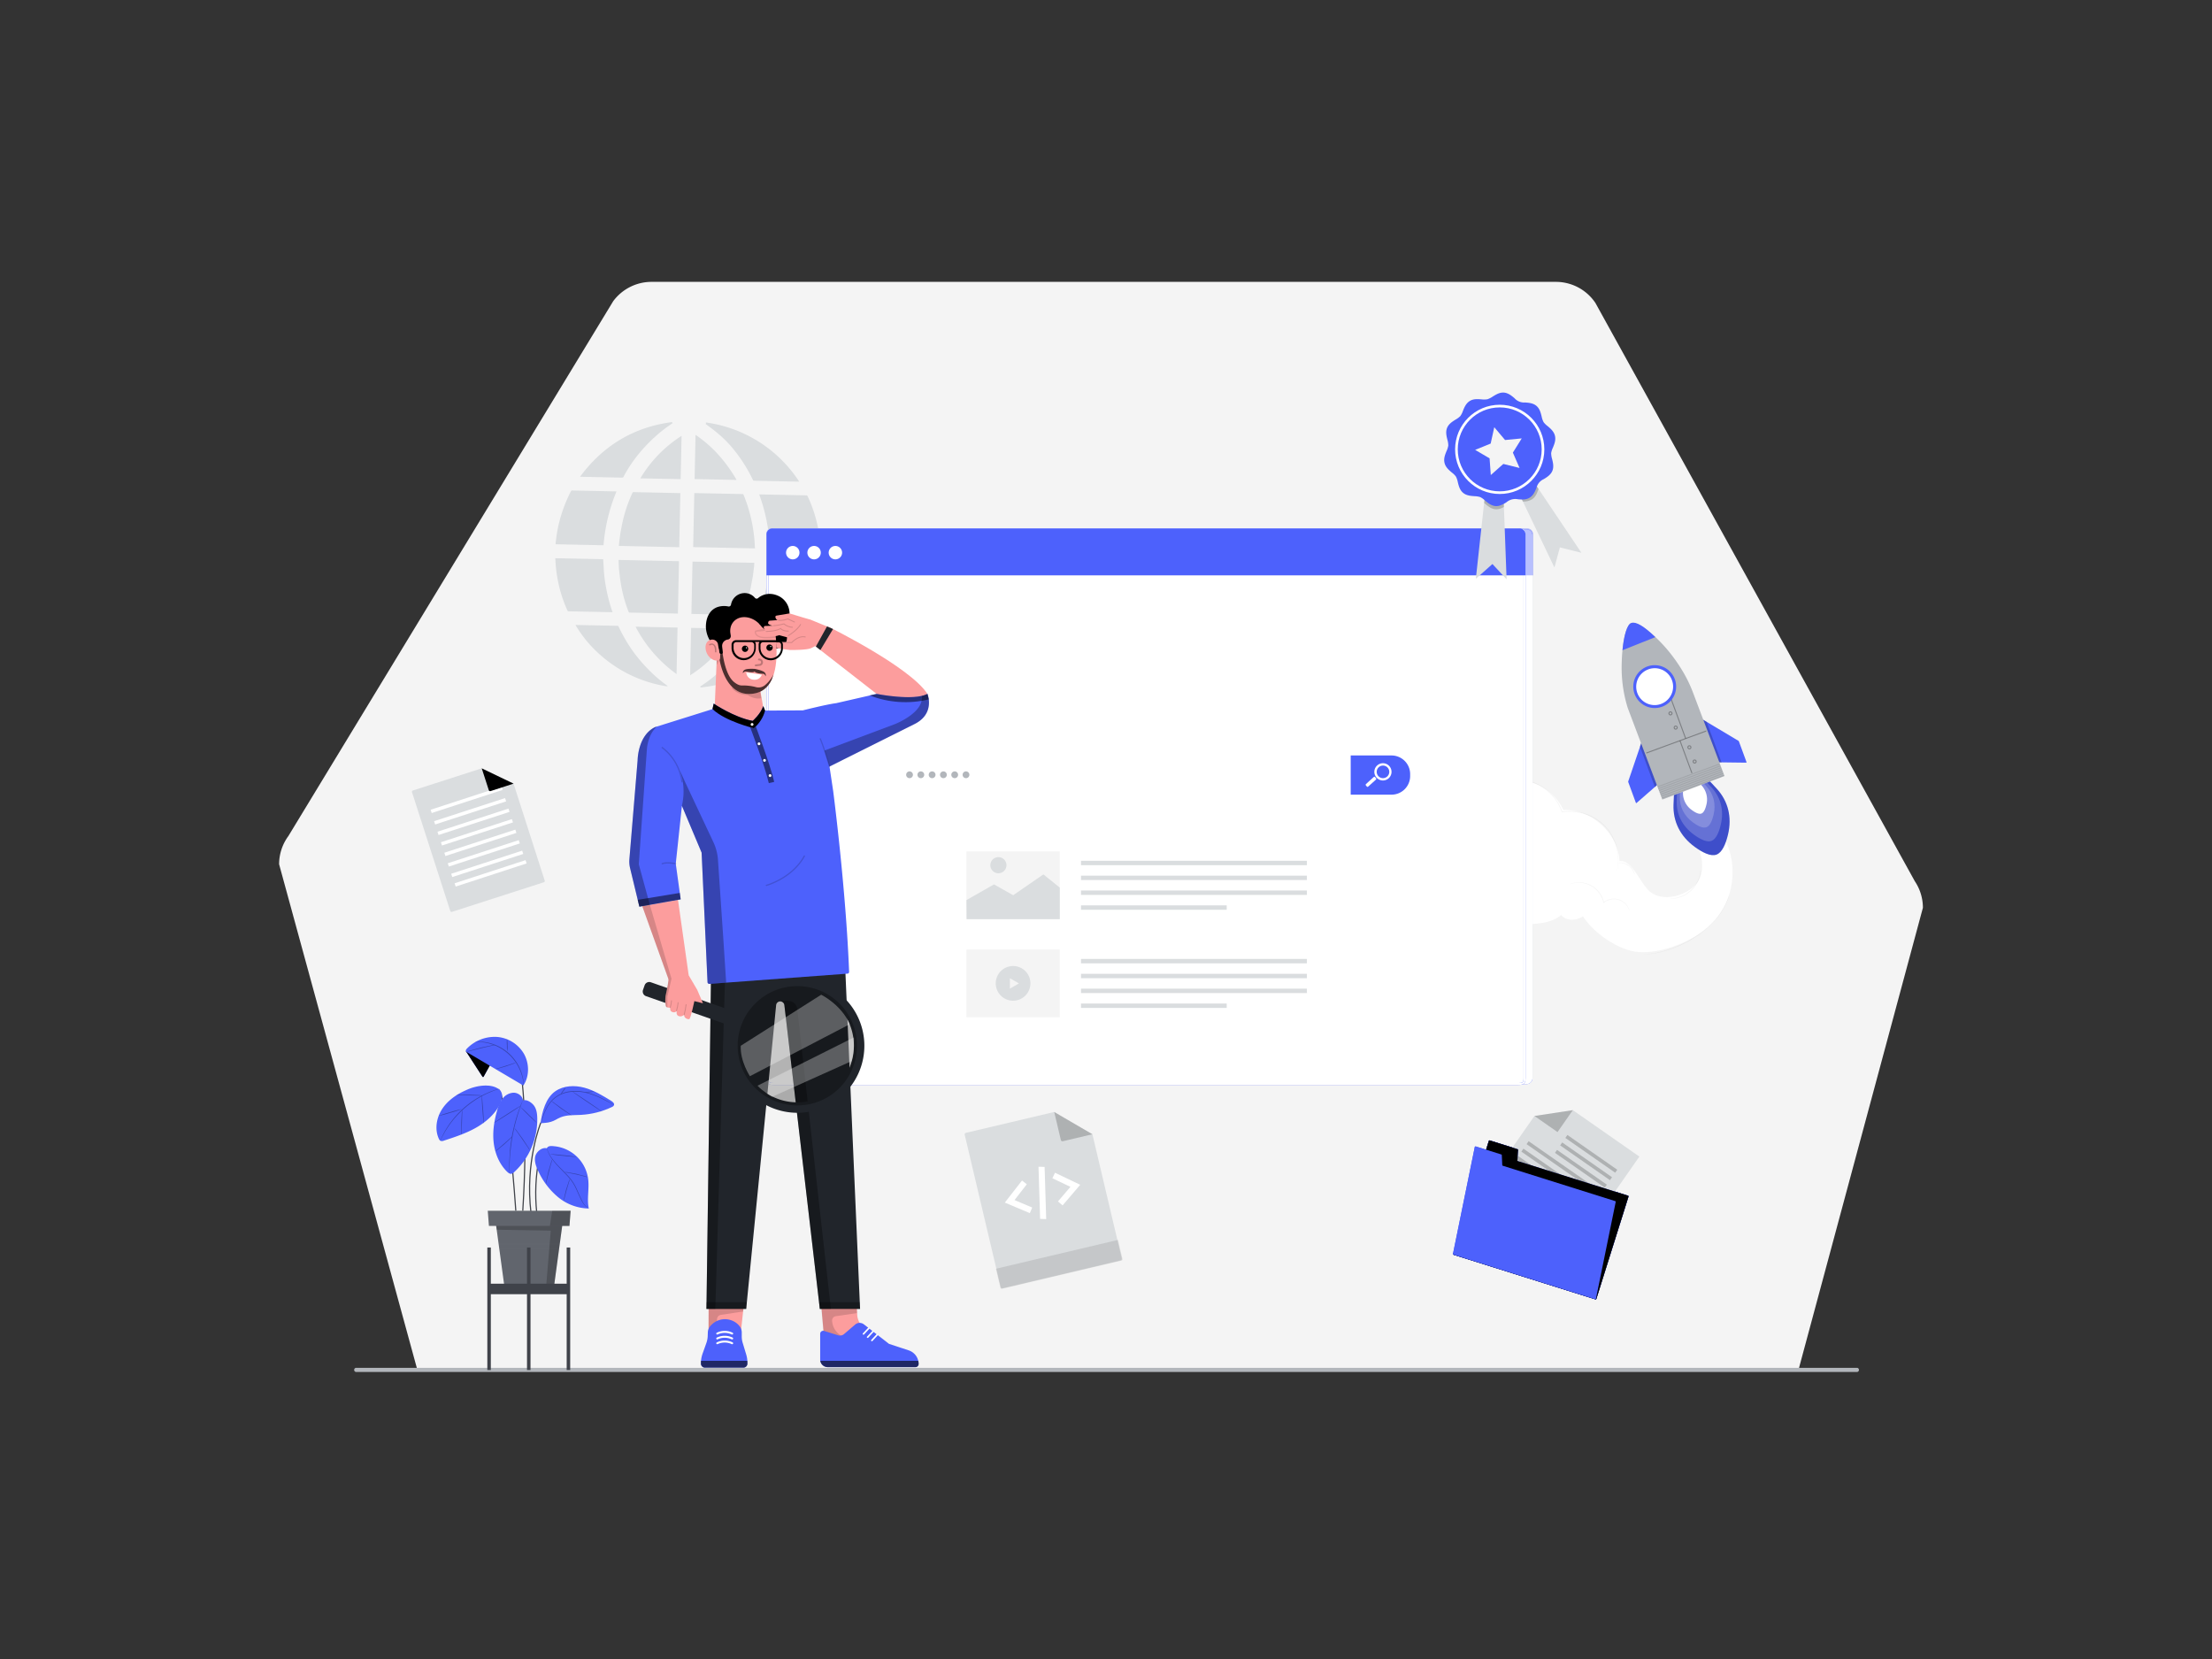 <svg xmlns="http://www.w3.org/2000/svg" xmlns:v="https://vecta.io/nano" xmlns:xlink="http://www.w3.org/1999/xlink" width="1600" height="1200" fill="none"><rect width="100%" height="100%" fill="#333333" stroke="none"/><style>.B{fill:#000}.C{fill:#4d61fc}.D{fill:#fff}.E{opacity:.3}.F{opacity:.2}.G{fill:#dadddf}.H{fill:#fc9d9d}.I{opacity:.15}.J{stroke-miterlimit:10}.K{fill:#f4f4f4}.L{stroke:#000}.M{fill:#b2b6bb}.N{fill:#21252b}.O{stroke-linecap:round}</style><path d="M443.52 217.901L208.6 604.721a34.41 34.41 0 0 0-6.71 20.43l100 365.73h999l90-334.26c0-6.844-2.04-13.532-5.86-19.21L1154 219.121c-3.15-4.691-7.41-8.534-12.39-11.192a34.45 34.45 0 0 0-16.2-4.048H471.26c-5.399.002-10.721 1.272-15.539 3.707s-8.998 5.967-12.201 10.313h0z" class="K"/><path d="M1343.4 992.381h-1086a1.53 1.53 0 0 1-1.229-1.5 1.53 1.53 0 0 1 1.229-1.5h1086c.35.07.66.257.88.53a1.5 1.5 0 0 1 .35.97 1.5 1.5 0 0 1-1.23 1.5h0z" class="M"/><path d="M445.94 355.46a126.49 126.49 0 0 0-9.38 38.93h-.5l-33.72-.71h-.43v-1l.34-2.65c.528-4.59 1.391-9.136 2.58-13.6 1.951-7.331 4.69-14.429 8.17-21.17a.78.78 0 0 1 .85-.48l31.51.66.58.02zm-2.88 87.359h-.55l-31.28-.65c-.166.016-.333-.026-.472-.119a.72.72 0 0 1-.288-.391c-3.515-7.722-6.003-15.871-7.4-24.24a98.06 98.06 0 0 1-1.31-12.22c-.018-.138-.045-.275-.08-.41v-1h.52l33.53.7c.62 0 .59 0 .62.64l.49 8.36c.351 4.417.968 8.808 1.85 13.15a119.64 119.64 0 0 0 4.21 15.68c.1.14.1.3.16.5zm133.67 12.89l-.28.47c-2.787 4.068-5.886 7.913-9.27 11.5-4.075 4.416-8.588 8.407-13.47 11.91-9.432 6.838-20.042 11.883-31.3 14.88a98.64 98.64 0 0 1-13.32 2.53l-1.31.2h-.77l-.72-.49.85-.58a102.06 102.06 0 0 0 25.62-23.82 115.18 115.18 0 0 0 10.61-16.8c.058-.16.169-.295.315-.382a.74.74 0 0 1 .485-.098l32 .68h.56zM546.1 396.66l-44.71-.93.82-39.07a4.51 4.51 0 0 1 .52 0l34.39.71c.152-.017.305.021.432.107a.64.64 0 0 1 .258.363 108.8 108.8 0 0 1 6.64 23.05 115.57 115.57 0 0 1 1.46 12.43l.19 3.34zm-.48 10.429l-.19 2.75-.79 6.51-1.66 8.92c-1.47 6.512-3.546 12.873-6.2 19-.043.18-.152.338-.306.441s-.341.146-.524.119l-35.2-.75h-.64l.8-37.86 44.71.87zm-53.5-50.41l-.82 39.13-43.66-.92.26-2.92.88-6.54c.6-3.31 1.24-6.61 2-9.88 1.603-6.581 3.85-12.989 6.71-19.13a.69.69 0 0 1 .76-.46l33.29.71.58.01zm-.99 49.78l-.78 36.79v.56h-.59l-34.3-.71a.71.71 0 0 1-.478-.124c-.14-.097-.24-.241-.282-.406a99.91 99.91 0 0 1-5.53-19.84c-.58-3.49-1-7-1.37-10.53-.25-2.29-.26-4.62-.37-6.93v-.24a4.34 4.34 0 0 1 .51 0l42.63.88c.43-.01.57.09.56.55zm102.39-8.52l-36.64-.77a127.74 127.74 0 0 0-7.72-39.55h.57l33.58.69c.169-.016.338.024.481.114a.76.76 0 0 1 .309.386 96.51 96.51 0 0 1 7.9 24.68 106.22 106.22 0 0 1 1.49 13.78c.05.21.03.42.03.67zm-.18 9.85l-.18 2.56c-.983 10.99-3.894 21.72-8.6 31.7-.52 1.13-1.09 2.24-1.62 3.36a.53.53 0 0 1-.55.34l-33.67-.72h-.36l1.27-3.43c2.099-5.779 3.741-11.714 4.91-17.75a115.91 115.91 0 0 0 1.85-13.26l.24-3.14c0-.29.1-.42.4-.39a1.82 1.82 0 0 0 .33 0l35.98.73zM578 348.248l-.08.14h-.46l-32.05-.66c-.161.016-.322-.022-.459-.107a.74.74 0 0 1-.301-.363c-4.082-8.604-9.266-16.642-15.42-23.91-3.631-4.201-7.648-8.051-12-11.5-2.15-1.73-4.38-3.35-6.58-5l-.37-.29.45-.29c-.05-.21-.11-.42-.19-.7a95.88 95.88 0 0 1 38.384 13.985A95.87 95.87 0 0 1 578 348.248h0zm-95 148.001a4.23 4.23 0 0 1-.93.13c-3.512-.54-6.989-1.291-10.41-2.25a94.21 94.21 0 0 1-37.15-20.13 91.09 91.09 0 0 1-11.17-11.63 99.25 99.25 0 0 1-6.9-10l-.14-.31h.53l29.84.61a.74.74 0 0 1 .454.125c.133.091.234.222.286.375a115.09 115.09 0 0 0 10.59 18.13 113.22 113.22 0 0 0 12.56 14.5 98.91 98.91 0 0 0 12.16 10.2 2.14 2.14 0 0 1 .28.25h0zm3.58-190.25l-4.59 3.23c-5.293 3.939-10.225 8.34-14.74 13.15a102.2 102.2 0 0 0-15.63 21.33c-.26.49-.51 1-.8 1.47a.7.7 0 0 1-.207.188c-.08.048-.17.08-.263.092h-1.63l-29.17-.61c16.73-22.6 38.85-35.94 66.71-39.57l-.2.37.52.35zm44.96 148.791c-4.262 7.136-9.358 13.739-15.18 19.67-5.147 5.332-10.911 10.032-17.17 14l.72-34.29 31.63.62zm-41.46-.861l-.71 33.63a97.34 97.34 0 0 1-29.64-34.26l30.35.63zM532.8 347.15l-30.37-.63.67-32a92.71 92.71 0 0 1 16.74 14.62c4.928 5.541 9.271 11.576 12.96 18.01zM493 315.27l-.66 31.3-29.16-.57A92.27 92.27 0 0 1 493 315.27h0z" class="G"/><path d="M1240.48 665.78c18.22-21.7 14.67-50.35 3.11-65l-22.81 2c9.74 7.13 14.12 26.37 6.71 35.89s-24.69 14-34 6.27c-7.31-6-12.57-23.07-22-22.09-1.24-20.23-20.37-37.66-40.63-37a37.95 37.95 0 0 0-10.5-13.257c-4.46-3.57-9.66-6.086-15.23-7.36a37.83 37.83 0 0 0-16.91.006c-5.56 1.277-10.77 3.797-15.22 7.371l-1 76.39s13.51 21.87 39.8 19.07c6.92-.74 12.82-2.31 17.45-6.26a8.44 8.44 0 0 0 2.39 2.08c3.61 2.08 8.26 1.62 12-.26.47-.25.94-.52 1.39-.8 7.51 11.64 23 22.26 35.5 25.11 18.21 4.12 47.96-7.87 59.95-22.16z" class="D"/><path d="M1169.58 630.34a.97.97 0 0 1 0-.34l.19-1 .27-1.59.25-2.18c.39-4.661-.14-9.352-1.55-13.81-.96-3.078-2.34-6.006-4.11-8.7a32.2 32.2 0 0 0-7.45-8.09 35.61 35.61 0 0 0-23.66-7.39c-1.23 0-2.43.23-3.56.38h-.22l-.07-.2c-2.66-7.657-7.9-14.155-14.81-18.39-1.54-.93-3.14-1.745-4.8-2.44-1.57-.626-3.18-1.153-4.82-1.58-2.93-.809-5.96-1.245-9-1.3a29.46 29.46 0 0 0-12.77 2.53c-.63.262-1.25.563-1.85.9-.45.218-.89.461-1.31.73l-.8.47c-.09.062-.18.112-.28.15 0 0 .08-.07.25-.19l.77-.52a13.55 13.55 0 0 1 1.3-.78c.6-.346 1.21-.66 1.84-.94a29.03 29.03 0 0 1 12.86-2.71c3.07.034 6.12.454 9.08 1.25a41.96 41.96 0 0 1 4.88 1.57c1.68.697 3.31 1.519 4.87 2.46a35.45 35.45 0 0 1 15.07 18.62l-.29-.17a35.65 35.65 0 0 1 14.55.688c4.74 1.229 9.19 3.425 13.05 6.452 2.96 2.297 5.5 5.084 7.52 8.24a34.59 34.59 0 0 1 4.09 8.82 35.35 35.35 0 0 1 1.4 13.94c-.06.83-.2 1.56-.3 2.19a14.17 14.17 0 0 1-.32 1.58l-.24 1a2.05 2.05 0 0 1-.03.35zm12.74 2.449c-.1 0-.23-.87-.82-2.15-.35-.742-.78-1.443-1.29-2.09a12.04 12.04 0 0 0-2.14-2.11c-.81-.595-1.68-1.092-2.61-1.48a10.7 10.7 0 0 0-2.37-.65c-1.39-.22-2.28-.11-2.29-.21a1.78 1.78 0 0 1 .62-.14c.57-.068 1.15-.068 1.72 0 .85.08 1.69.272 2.49.57.98.38 1.91.891 2.76 1.52.83.643 1.57 1.393 2.21 2.23.51.691.92 1.444 1.24 2.24.22.533.37 1.09.45 1.66.05.38.07.6.03.61zm-3.67 26.051s-.2-.6-.69-1.63c-.7-1.454-1.69-2.752-2.9-3.82a11.27 11.27 0 0 0-6.49-2.86c-3.01-.276-6.02.611-8.4 2.48l-.32.26-.09-.4a17.05 17.05 0 0 0-1.34-3.86c-1.51-3.178-3.89-5.861-6.87-7.74a18.39 18.39 0 0 0-8.08-2.66 19.66 19.66 0 0 0-5.77.36c-1.35.31-2.07.58-2.08.53.16-.103.33-.18.51-.23.5-.196 1-.36 1.52-.49a18.42 18.42 0 0 1 7.28-.386 18.46 18.46 0 0 1 6.87 2.466c3.08 1.904 5.54 4.653 7.09 7.92.61 1.275 1.07 2.617 1.37 4l-.41-.15a12.2 12.2 0 0 1 8.76-2.53c2.49.249 4.84 1.301 6.68 3a11.64 11.64 0 0 1 2.84 4c.18.404.32.822.43 1.25a1.36 1.36 0 0 1 .09.49h0zm72.12-11.35c-.04.266-.11.528-.2.78l-.71 2.21a46.49 46.49 0 0 1-3.68 7.68c-2.19 3.623-4.8 6.978-7.77 10a62.68 62.68 0 0 1-5.53 5c-2.07 1.693-4.23 3.265-6.48 4.71a82.65 82.65 0 0 1-25.74 11.07c-2.76.665-5.58 1.083-8.42 1.25h-2.32c-.27 0-.54-.023-.81-.07.27-.023.54-.023.81 0 .53 0 1.31 0 2.3-.1a52.85 52.85 0 0 0 8.36-1.41 85.05 85.05 0 0 0 25.53-11.14c2.23-1.441 4.39-3.004 6.45-4.68 1.93-1.561 3.77-3.23 5.51-5a55.66 55.66 0 0 0 7.79-9.82c1.48-2.41 2.75-4.939 3.81-7.56.37-.94.6-1.68.8-2.17a5.19 5.19 0 0 1 .3-.75h0zM1230.19 629c.05.445.05.895 0 1.34-.11 1.209-.33 2.407-.64 3.58a21.85 21.85 0 0 1-6.12 10.236c-2.94 2.781-6.6 4.689-10.57 5.514-1.19.262-2.4.41-3.61.44-.44.032-.89.012-1.33-.06 1.63-.154 3.25-.397 4.86-.73 3.86-.903 7.41-2.814 10.3-5.536a22.44 22.44 0 0 0 6.11-9.964c.43-1.584.77-3.194 1-4.82z" class="B" opacity=".04"/><use class="C" xlink:href="#B"/><use class="D" opacity=".6" xlink:href="#B"/><g class="C"><path d="M564.27 382.199h540.43a4.27 4.27 0 0 1 4.29 4.29v29.69H560v-29.69a4.29 4.29 0 0 1 1.249-3.026c.801-.804 1.887-1.258 3.021-1.264h0z" opacity=".4"/><use xlink:href="#C"/></g><use class="D" opacity=".8" xlink:href="#C"/><use class="C" xlink:href="#D"/><use class="D" opacity=".6" xlink:href="#D"/><path d="M558.69 382.199h540.43a4.27 4.27 0 0 1 4.29 4.29v29.69h-549v-29.69c0-1.136.451-2.225 1.253-3.03a4.29 4.29 0 0 1 3.027-1.26h0z" class="C"/><g class="D"><use xlink:href="#E"/><use x="15.42" xlink:href="#E"/><use x="30.83" xlink:href="#E"/><path d="M1006.53 546.449H651.37c-7.439 0-13.47 6.031-13.47 13.47v1.42c0 7.44 6.031 13.47 13.47 13.47h355.16a13.47 13.47 0 0 0 13.47-13.47v-1.42c0-7.439-6.03-13.47-13.47-13.47z"/></g><path d="M1006.53 546.449H977v28.35h29.53c3.57 0 7-1.419 9.52-3.945a13.46 13.46 0 0 0 3.95-9.525v-1.41a13.46 13.46 0 0 0-3.95-9.525c-2.52-2.526-5.95-3.945-9.52-3.945z" class="C"/><path d="M988 568.109c-.062-.07-.11-.151-.14-.239s-.042-.182-.036-.276a.71.71 0 0 1 .074-.267c.042-.083.101-.157.172-.218l5.61-5.09c.063-.059.137-.105.219-.134a.63.63 0 0 1 .254-.036c.086.006.171.029.248.069a.63.63 0 0 1 .199.161l.71.85c.063.069.111.15.142.238s.044.182.039.275-.03.184-.071.268a.71.71 0 0 1-.17.219l-5.65 5.07a.63.63 0 0 1-.221.129c-.082.028-.168.039-.254.032s-.169-.03-.246-.07-.144-.094-.199-.161l-.68-.82zm12.34-16.048c.68.005 1.36.12 2 .34 1.39.485 2.56 1.444 3.31 2.709a6.31 6.31 0 0 1 .8 4.206c-.24 1.452-.99 2.772-2.1 3.73-1.12.957-2.54 1.49-4.01 1.505-.681-.006-1.356-.121-2-.34a6.24 6.24 0 0 1 2-12.15zm0 1.69c-1.074.006-2.11.391-2.928 1.087a4.56 4.56 0 0 0-.973 5.787c.545.925 1.399 1.628 2.411 1.986.48.161.983.245 1.49.25a4.58 4.58 0 0 0 2.65-.844c.77-.551 1.35-1.329 1.66-2.226.2-.566.28-1.164.24-1.761-.03-.597-.19-1.181-.45-1.719a4.62 4.62 0 0 0-1.07-1.415 4.53 4.53 0 0 0-1.54-.895h0c-.48-.168-.98-.253-1.49-.25h0z" class="D"/><g class="M"><use xlink:href="#F"/><use x="8.17" xlink:href="#F"/><path d="M674.23 562.871a2.45 2.45 0 0 0 0-4.9 2.45 2.45 0 0 0 0 4.9z"/><use x="24.5" xlink:href="#F"/><use x="32.66" xlink:href="#F"/><path d="M698.73 562.871a2.45 2.45 0 0 0 0-4.9 2.45 2.45 0 0 0 0 4.9z"/></g><g class="D"><use xlink:href="#G"/><use xlink:href="#H"/><use x="42.23" xlink:href="#H"/><use x="126.69" xlink:href="#G"/><path d="M888.67 482.24h-.01c-5.346 0-9.68 4.334-9.68 9.68v23.8c0 5.346 4.334 9.68 9.68 9.68h.01c5.346 0 9.68-4.334 9.68-9.68v-23.8c0-5.346-4.334-9.68-9.68-9.68zm36.97 14.731h-3.8c-5.346 0-9.68 4.334-9.68 9.68v9.06c0 5.346 4.334 9.68 9.68 9.68h3.8c5.346 0 9.68-4.334 9.68-9.68v-9.06c0-5.346-4.334-9.68-9.68-9.68z"/><use xlink:href="#I"/></g><g class="G"><use xlink:href="#J"/><use y="10.75" xlink:href="#J"/><use y="21.5" xlink:href="#J"/><path d="M887.31 654.881H781.92v3.18h105.39v-3.18z"/></g><path d="M766.56 615.84h-67.49v49h67.49v-49z" class="K"/><path d="M699.07 651.06l19.91-11.349 13.89 7.82 21.85-15.051 11.84 9.551v22.81h-67.37l-.12-13.781zM728 625.82a5.83 5.83 0 0 1-6.971 5.717c-1.131-.225-2.17-.782-2.985-1.598a5.83 5.83 0 0 1-1.593-2.988c-.224-1.131-.107-2.304.336-3.369a5.83 5.83 0 0 1 2.151-2.614c.96-.64 2.089-.98 3.242-.978a5.83 5.83 0 0 1 5.82 5.83h0z" class="G"/><use y="71" class="D" xlink:href="#I"/><g class="G"><use y="71" xlink:href="#J"/><use y="81.75" xlink:href="#J"/><use y="92.5" xlink:href="#J"/><path d="M887.31 725.881H781.92v3.18h105.39v-3.18z"/></g><path d="M766.56 686.84h-67.49v49h67.49v-49z" class="K"/><path d="M744.988 714.206c1.608-6.736-2.548-13.501-9.285-15.109a12.54 12.54 0 0 0-15.109 9.284c-1.609 6.736 2.548 13.501 9.284 15.11s13.501-2.549 15.11-9.285z" class="G"/><path d="M737.03 711.341l-3.27 1.89-3.28 1.89v-3.78-3.78l3.28 1.89 3.27 1.89z" class="K"/><use class="C" xlink:href="#K"/><use class="B F" xlink:href="#K"/><path d="M1062.91 874.57l64.83 45.23 58.06-83.22-48.13-33.58-27.76 4.21-47 67.36z" class="G"/><path d="M1137.67 803l-27.76 4.21 16.69 11.65 11.07-15.86z" class="B F"/><path d="M1169.8 846.101l-36.05-25.146-1.49 2.141 36.05 25.145 1.49-2.14zm-3.77 5.408l-36.04-25.146-1.49 2.141 36.04 25.146 1.49-2.141zm-3.74 5.389l-36.05-25.146-1.49 2.141 36.04 25.145 1.5-2.14zm-3.78 5.396l-52.81-36.841-1.49 2.141 52.81 36.84 1.49-2.14zm-3.77 5.39l-52.81-36.84-1.49 2.14 52.81 36.841 1.49-2.141zm-3.75 5.383l-52.81-36.84-1.49 2.14 52.81 36.841 1.49-2.141zm-3.77 5.408l-52.81-36.84-1.5 2.14 52.81 36.841 1.5-2.141zm-3.75 5.389l-52.81-36.841-1.5 2.141 52.81 36.84 1.5-2.14zm-3.77 5.385l-52.81-36.841-1.49 2.141 52.81 36.84 1.49-2.14zm-3.77 5.406l-52.81-36.841-1.49 2.141 52.8 36.841 1.5-2.141zm-3.76 5.391l-52.81-36.841-1.49 2.141 52.81 36.84 1.49-2.14zm-3.77 5.39l-52.81-36.84-1.49 2.14 52.81 36.841 1.49-2.141z" class="F B"/><use class="C" xlink:href="#L"/><path d="M810.5 911.7l-85.25 20.14a1.2 1.2 0 0 1-1.44-.89l-26-110.1a1.19 1.19 0 0 1 .141-.899c.082-.133.189-.248.316-.339s.271-.157.423-.192l63.87-15.09 27.61 16.1 21.22 89.83a1.2 1.2 0 0 1-.89 1.44h0z" class="G"/><g class="B"><path d="M762.56 804.33l27.61 16.1-21.39 5.05a1.2 1.2 0 0 1-.904-.148c-.269-.167-.462-.433-.536-.742l-4.78-20.26z" class="F"/><path d="M720.383 917.715l88.281-20.853 3.257 13.791c.058.245.016.503-.116.718s-.345.367-.59.425l-86.432 20.416a.96.96 0 0 1-.37.013c-.123-.02-.241-.064-.348-.13s-.198-.151-.271-.252a.96.96 0 0 1-.154-.338l-3.257-13.79z" opacity=".1"/></g><path d="M756.74 881.8l-4.41-.15-1.15-37.73 4.41.15 1.15 37.73zm-11.84-4.3l-18.08-7.64 12.43-15.96 3.48 2.71-8.9 11.43 12.79 5.39-1.72 4.07zm23.71-5.6l-3.36-2.87 9.02-10.551-13.06-6.229 1.9-3.98 18.25 8.709-12.75 14.921z" class="D"/><use class="C" xlink:href="#K"/><use class="B F" xlink:href="#K"/><use class="C" xlink:href="#L"/><path d="M512.55 934.24l26.54-.08-4.15 38h-22.46l.07-37.92z" class="H"/><path d="M512.55 972.391l.08-26.92 25.31-.08-.39 3.23-16.15 2.46c-.739.099-1.42.453-1.926 1s-.804 1.255-.844 2l-.54 11.69-5.54 6.62z" class="B I"/><path d="M512 963.7l-.08 2.23a17 17 0 0 1-1 5.54l-2.77 7.77a20.9 20.9 0 0 0-1.15 6.84v.39a2.86 2.86 0 0 0 .922 2.008c.279.257.607.455.963.585a2.88 2.88 0 0 0 1.115.167h27.61c.762.024 1.503-.251 2.064-.767a2.91 2.91 0 0 0 .936-1.993v-1a19.69 19.69 0 0 0-.92-5.93l-2.39-7.92a15.78 15.78 0 0 1-.77-5v-2.92a7.21 7.21 0 0 0-2-4.93l-.38-.46c-2.536-2.581-5.99-4.053-9.608-4.096a13.7 13.7 0 0 0-9.702 3.866l-.69.69c-1.284 1.332-2.047 3.082-2.15 4.93h0z" class="C"/><path d="M507 984.311h33.53a5.7 5.7 0 0 1 .08 1.16v1a2.86 2.86 0 0 1-.922 2.008 2.86 2.86 0 0 1-2.078.752H510c-.762.024-1.503-.251-2.064-.767a2.91 2.91 0 0 1-.936-1.993v-2.16z" class="B" opacity=".6"/><g class="D"><use xlink:href="#M"/><path d="M530.25 968.47a.75.75 0 0 0-.31-.93c-1.783-.876-3.743-1.331-5.73-1.331s-3.947.455-5.73 1.331a.68.68 0 0 0-.353.399.67.67 0 0 0-.032.27.68.68 0 0 0 .075.261c.038.082.093.156.161.216s.147.107.234.135.177.038.268.029.178-.036.257-.08c1.587-.755 3.323-1.147 5.08-1.147s3.493.392 5.08 1.147c.07.08.23.08.3.08a.83.83 0 0 0 .399-.099.82.82 0 0 0 .301-.281h0z"/><use y="7" xlink:href="#M"/></g><path d="M593.33 936l26.06-.07.66 15a12.74 12.74 0 0 0 1.528 5.523c.921 1.702 2.218 3.171 3.792 4.297l19.11 13.65-47.9-1.18-3.25-37.22z" class="H"/><path d="M610.45 967.181l6.87 2.73-20.89 2.29-2.29-25.39h25.54l.15 3-15.28 2.22c-.793.116-1.511.533-2.006 1.164a3.13 3.13 0 0 0-.654 2.226v.3c.229 2.514 1.151 4.916 2.662 6.938s3.552 3.588 5.898 4.522h0z" class="B I"/><path d="M596.06 962.681l10.19 3.17a4.53 4.53 0 0 0 4.28-.88l8-6.87c.877-.757 1.99-1.186 3.148-1.213a5 5 0 0 1 3.202 1.063l18.16 14.1 14.32 4.73c2.059.689 3.849 2.006 5.121 3.766s1.96 3.873 1.969 6.044a2.3 2.3 0 0 1-2.29 2.29h-63.44c-.718.003-1.429-.137-2.093-.41a5.47 5.47 0 0 1-2.957-2.957c-.273-.664-.413-1.375-.41-2.093v-18.68a2.18 2.18 0 0 1 .241-.967c.154-.3.376-.559.647-.759s.585-.334.917-.392.672-.038.995.058h0z" class="C"/><path d="M593.33 984.301h70.86c.212.744.313 1.516.3 2.29a2.3 2.3 0 0 1-2.29 2.29h-63.48a5.47 5.47 0 0 1-5.39-4.58h0z" class="B" opacity=".6"/><path d="M625 965.26l3.83-4.13c.107-.107.168-.253.168-.405s-.061-.297-.168-.405a.57.57 0 0 0-.405-.168c-.152 0-.298.061-.405.168l-3.84 4.13a.58.58 0 0 0 0 .81.57.57 0 0 0 .37.15c.16-.013.314-.065.45-.15h0zm3 2.359l3.84-4.13c.107-.107.168-.253.168-.405s-.061-.297-.168-.405a.57.57 0 0 0-.405-.167c-.152 0-.298.06-.405.167l-3.84 4.13a.58.58 0 0 0-.165.405c0 .152.059.297.165.405.099.097.232.151.37.15a.99.99 0 0 0 .44-.15h0zm3.05 2.381l3.84-4.14c.106-.108.165-.253.165-.404a.58.58 0 0 0-.165-.406.59.59 0 0 0-.82 0l-3.83 4.13c-.106.11-.166.258-.166.411a.59.59 0 0 0 .166.409.57.57 0 0 0 .37.141c.159.008.315-.042.44-.141h0z" class="D"/><path d="M610.2 673.33l11.91 273.44H593L567.35 727a3 3 0 0 0-3-2.65 3 3 0 0 0-2.95 2.71l-21.66 219.71H511l3.65-266.13 95.55-7.31z" class="N"/><path d="M525.25 679.83l-7.81 266.94h-6.46l3.65-266.13 10.62-.81zm39.15 44.541a3 3 0 0 1 3 2.65l25.6 219.75h8l-24.27-216.77c-1.21-8.75-12.33-5.63-12.33-5.63z" class="E B"/><path d="M634.12 501.94l-45.88-35.76L600 453.73s58.11 28.61 70.87 48.21l-13.05 9.81-23.7-9.81zM464.55 655.429l19.32 53.8 14.25-3.99-7.72-54.37-25.85 4.56z" class="H"/><path d="M552.48 514l28.27-.18s17-4.32 24.12-5.21l29.25-6.7s26.64 5.31 36.73 0c0 0 5.81 14.26-9.4 21.82L600 554.45l2.67 17.8s9.22 70.77 11.51 130.69c.014.335-.104.661-.329.91s-.537.4-.871.42l-99.84 7.41a1.29 1.29 0 0 1-.508-.066 1.28 1.28 0 0 1-.442-.258 1.3 1.3 0 0 1-.307-.409 1.32 1.32 0 0 1-.123-.497l-4.28-93.72-14.23-33.81-4.45 41.81 3.56 25.8-29.87 5.27-6.73-27.88c-.508-2.113-.673-4.294-.49-6.46L461.2 550s0-17.8 12.46-24l43.27-13.56 35.55 1.56z" class="C"/><g class="B"><path d="M539.74 946.771l.42-4.88h-29.07l-.11 4.88h28.76zm52.76-4.88h29.38l.23 4.88h-29.08l-.53-4.88z" class="E"/><path d="M561.16 469.239a10.27 10.27 0 0 0 8.95-11.44 10.27 10.27 0 0 0-11.44-8.95c-.31 0-1.15-.11-1 .19 2.97 8.7 1.22 20.38 3.49 20.2z"/></g><path d="M516.93 512.431c0 .52 19.57 13.09 28.34 11.33 4.45-.89 7.31-9.22 7.21-9.73l-2.4-13.79v-7.15c.41-1.65 2.38-3.21 2.38-5.39.62-10.05 1.76-19.17 1.76-19.17s-32.85-22-34.92 3.63l-.83 3.73-1.54 36.54z" class="H"/><path d="M529.53 498c2.38 2.4 5.37 4.42 11.22 4.78 4.48 2.65 7.28 2.64 9.86 2.33l-.76-5.66c-2.8 3-14.57 3.78-19.55-2.25-.12-.19-.54-.16-.73 0a.85.85 0 0 0-.12.395c-.007.139.02.278.08.405z" class="B I"/><path d="M556.79 437.15s16.56 59.27-11 64.42c-23.86 4.44-28.46-32.93-28.46-32.93l-.1-24.32 18.15-8.32 21.41 1.15z" class="H"/><g class="B"><path d="M550 452.16c-3.11-3.7-8-6.21-12.94-5.71-5.57.56-9.75 5.37-8.71 11.84l.22 1.43a2.52 2.52 0 0 1-2.05 2.87h0c-.61.061-1.202.242-1.742.533s-1.017.685-1.403 1.161-.676 1.024-.85 1.612-.23 1.204-.165 1.814l.45 4.23c.017.246-.064.489-.225.676s-.389.303-.635.324c0 0-1.22.3-1.51-.71l-1-4.5 2.26-26 20.82-7.3 9.5 6.81-2.02 10.92z"/><path d="M517.69 473.939s1.5 4.95 2.67 2.67l-1.78 4.45-.89-7.12z" class="I"/></g><path d="M551.07 488.001l-11.26-1.69a5.52 5.52 0 0 0 4.59 5.25c5.37.92 6.67-3.56 6.67-3.56z" class="D"/><path d="M538.73 467c-.45.037-.878.207-1.231.488a2.28 2.28 0 0 0-.752 1.089 2.27 2.27 0 0 0-.02 1.324c.124.434.375.821.719 1.112a2.28 2.28 0 0 0 1.216.525c.448.05.901-.033 1.302-.24a2.28 2.28 0 0 0 .95-.923c.218-.395.314-.846.276-1.295-.051-.602-.338-1.159-.8-1.549a2.28 2.28 0 0 0-1.66-.531z" class="B"/><path d="M539.953 468.968a.41.41 0 0 0-.066-.818.41.41 0 1 0 .066.818z" class="D"/><path d="M556.63 470.74a2.28 2.28 0 1 0 0-4.56 2.28 2.28 0 1 0 0 4.56z" class="B"/><path d="M557.551 468.044a.41.41 0 0 0 .375-.442.41.41 0 0 0-.442-.375.41.41 0 0 0-.375.441.41.41 0 0 0 .442.376z" class="D"/><g class="B"><path d="M549.59 481.62l-2.89.33a.86.86 0 0 1-.47-.164c-.137-.099-.241-.237-.3-.396a.9.9 0 0 1 .56-.77l2.89-.34a1.34 1.34 0 0 0 1.13-1.44c-.17-.72-.84-1.29-1.45-1.13a.9.9 0 0 1-.77-.56c-.13-.3.26-.65.56-.78a2.74 2.74 0 0 1 3 2.26c.056.346.042.699-.042 1.04s-.237.659-.448.939-.477.513-.781.687a2.59 2.59 0 0 1-.989.324h0z" opacity=".25"/><path d="M510.61 452.349c.3-6.58 3.31-11.71 8.89-13.41a15.4 15.4 0 0 1 7.26-.28c.217.053.443.06.663.023a1.64 1.64 0 0 0 .617-.242c.188-.121.348-.28.472-.466s.208-.395.248-.615c.363-2.191 1.444-4.198 3.073-5.706s3.715-2.432 5.927-2.624a9.68 9.68 0 0 1 4.555.681c1.442.59 2.72 1.52 3.725 2.709a1.6 1.6 0 0 0 1.18.598c.228.011.456-.028.668-.112s.403-.212.562-.376c0 0 6.18-5.8 15.29-1.14a14.14 14.14 0 0 1 6.571 7.741c1.157 3.305 1.046 6.921-.311 10.149-2.95 7.21-11.87 10-17.88 5.2-2.536-2.141-4.157-5.172-4.53-8.47-.456-2.269-.436-4.609.06-6.87l-2.89.24c-3.42.07-8.84-.12-13.85 1 .12.09.22.08.33.18l-8.74 3.73s-.86 24-2.32 23.89c-6.37-.81-9.92-9.88-9.57-15.83z"/><path d="M493.26 566.001c-.108-.002-.212-.042-.293-.113s-.133-.17-.147-.277a36.41 36.41 0 0 0-4.574-13.68c-2.421-4.209-5.66-7.891-9.526-10.83-.049-.032-.09-.074-.123-.122s-.055-.103-.067-.16-.012-.116-.001-.173a.46.46 0 0 1 .066-.16c.032-.049.074-.09.122-.123s.103-.055.16-.067a.44.44 0 0 1 .173-.001.45.45 0 0 1 .16.066c3.973 3.009 7.302 6.785 9.791 11.103a37.31 37.31 0 0 1 4.699 14.037c.007.058.002.116-.014.172a.41.41 0 0 1-.079.154.43.43 0 0 1-.132.112c-.051.028-.107.046-.165.052l-.05.01z" opacity=".16"/><path d="M513.12 711.68l12.13-.85-2-31-4-58.92a36.82 36.82 0 0 0-3.3-11.9l-20.45-43.44-3.56-8 .8 2.8c1.819 6.351 2.181 13.03 1.06 19.54l-.52 3 14.23 33.81 4.28 93.72c.005.169.044.336.113.49a1.3 1.3 0 0 0 .293.408c.124.115.269.204.428.263a1.27 1.27 0 0 0 .496.079h0zM600 554.449l61.47-30.69c15.21-7.56 9.4-21.82 9.4-21.82-1.312.658-2.703 1.142-4.14 1.44h0c1.79 12.1-19.35 20.37-19.35 20.37l-51 19.12 3.62 11.58z" class="E"/><path d="M600 554.9c-.096-.002-.189-.033-.266-.091a.45.45 0 0 1-.164-.229c0-.16-4.9-16.46-6.64-19.94a.46.46 0 0 1-.067-.175.44.44 0 0 1 .011-.188.43.43 0 0 1 .086-.167c.04-.049.09-.089.146-.117s.119-.045.182-.047.127.008.185.031a.45.45 0 0 1 .157.104c.044.045.078.1.1.159 1.77 3.55 6.5 19.41 6.7 20.09a.45.45 0 0 1-.3.55l-.13.02zm-45.65 85.949a.44.44 0 0 1-.272-.091c-.078-.059-.134-.144-.158-.239a.45.45 0 0 1 .31-.54c.19-.05 18.57-5.15 27.19-21 .059-.103.155-.179.269-.212a.46.46 0 0 1 .341.032c.101.061.175.157.209.27a.47.47 0 0 1-.029.34c-8.82 16.21-27.56 21.4-27.75 21.45l-.11-.01zM479 625.18c-.088.001-.173-.024-.246-.072a.44.44 0 0 1-.164-.198.46.46 0 0 1 .24-.59c3.23-1.37 9.8-.08 10.08 0 .057.012.111.035.16.068s.089.075.121.123a.45.45 0 0 1 .065.161.44.44 0 0 1-.069.333c-.032.048-.074.09-.123.122s-.103.054-.161.065a.44.44 0 0 1-.173-.002c-.06 0-6.57-1.29-9.55 0-.06.011-.122.008-.18-.01h0z" opacity=".16"/></g><path stroke-width="4" d="M544.27 524.76S555.1 553 558.05 566" class="J L" opacity=".5"/><path d="M546.16 456.149s-2.88 7.57 15 5.12l-.4-3.16-6.61-3.74-7.99 1.78z" class="B" opacity=".1"/><g class="N"><path d="M592.74 710.67a48.48 48.48 0 0 0-28.121-1.178c-9.283 2.397-17.648 7.493-24.036 14.644a48.48 48.48 0 0 0-7.52 53.339c4.162 8.638 10.792 15.848 19.051 20.718s17.777 7.182 27.35 6.643a48.47 48.47 0 0 0 26.432-9.671 48.48 48.48 0 0 0 19.246-41.457 48.47 48.47 0 0 0-16.106-33.43c-4.748-4.242-10.286-7.507-16.296-9.608h0zm-29.51 84.39a40.92 40.92 0 0 1-27.351-36.322c-.456-8.081 1.494-16.115 5.605-23.087s10.195-12.569 17.486-16.082a40.92 40.92 0 0 1 23.475-3.656c8.014 1.129 15.513 4.61 21.549 10.002s10.338 12.452 12.361 20.288a40.92 40.92 0 0 1-21.858 47.093c-9.776 4.71-21.023 5.345-31.267 1.764h0z"/><path d="M470.806 710.51l64.381 22.602-3.522 10.03-64.38-22.602a3.57 3.57 0 0 1-1.195-.706 3.56 3.56 0 0 1-.833-1.11c-.202-.421-.319-.878-.345-1.344a3.55 3.55 0 0 1 .195-1.374l1.165-3.318a3.56 3.56 0 0 1 4.534-2.178h0z"/></g><path d="M576.73 799.579c23.831 0 43.15-19.319 43.15-43.15s-19.319-43.15-43.15-43.15-43.15 19.319-43.15 43.15 19.319 43.15 43.15 43.15z" class="B E"/><path d="M535.81 756.43L594 719.51s14.45 7.08 20.68 21.32l-72.24 37.61s-7.19-10.85-6.63-22.01zm12.13 28.879l69.73-34.95s.51 10.07-1.7 17.17l-57.36 25.78c-.22.2-7.56-4.47-10.67-8z" class="E D"/><path d="M586.19 448.189l-4.19-1.19-10.9-3.3-9.59 1.62a1 1 0 0 0-.535.472c-.115.218-.145.47-.085.708.28 1.07 1 2.64 3.08 1.92l-7.11.53a1.26 1.26 0 0 0-1.1.95l-.17.65c-.25 1 2.31 2 3.38 2h.56l-6.31.26a1.11 1.11 0 0 0-.397.228 1.12 1.12 0 0 0-.273.367c-.065.14-.1.291-.103.445s.025.308.083.45c.33.81.77 1.77 1.08 1.88s-4.46.6-6.29.76c-.092.007-.181.035-.261.082s-.147.112-.197.19-.082.165-.093.257 0 .184.031.271c.39 1.11 1.81 3.05 6.93 3 7.15-.08 9.85-1.29 9.85-1.29l5.7 1.52-.28 3.43-7.75-.12.35 4.35c1.14.54 10 1.52 10 1.52s12 .18 15.21-1.38 5.59-2.83 5.59-2.83l8.89-11.57-15.1-6.18z" class="H"/><path stroke-width=".67" d="M570.2 459.759s6.21-3.61 8.87-8.06M561.73 464.6l10.9.2s4.78-5.25 9.84-4.06m-28.25-3.99s7.47-.15 10.38-2.15c0 0 1.58 2 5.6 1.86m-10.7-3.87a43.94 43.94 0 0 0 7.56-1.33c1.72 1.456 3.861 2.322 6.11 2.47m-10.06-4.97c2.294.091 4.582-.28 6.73-1.09l4.8 2.22" class="I J L O"/><path d="M497.79 704.84l6.56 11.2 4.1 9.64-6.19-1.54s-2.65 12.66-3.69 13-4-.7-3.71-3.13c-.435.427-.963.75-1.541.942s-1.195.25-1.799.168c-1.86-.39-2.31-1.59-2.1-3.9 0 0-.88 1.75-3.46.66-1.57-.66-1.18-3-1.18-3s-2.82.24-3.21-1.22c-.406-2.393-.457-4.833-.15-7.24l1.68-8.1.64-5.23 14.05-2.25z" class="H"/><path stroke-width=".66" d="M484.78 728.869c.485-1.629.796-3.305.93-5m3.62 7.231c.606-1.9.999-3.863 1.17-5.85m4.36 8.749c.671-2.392 1.136-4.838 1.39-7.31" class="I J L O"/><g class="B"><path d="M470.05 654.461l15.66 53.48-3 13.08v7.62s-1.2.4-1.32-2.6l-.11-4.21.34-2.22 2-11.06-19.06-53.12 5.49-.97z" class="I"/><path d="M461.2 550l-5.95 71.45c-.183 2.165-.018 4.346.49 6.459l6.72 27.88 7.59-1.339-8-29.281 5.83-82.739s.28-10.7 7.26-16.91l-1.47.459C461.2 532.209 461.2 550 461.2 550z" class="E"/><path d="M563.07 463.07h-9.74-1.35-8.5-11.09a3.22 3.22 0 0 0-2.276.933c-.606.6-.949 1.415-.954 2.267v2.48a8.76 8.76 0 0 0 2.566 6.195c1.643 1.642 3.871 2.565 6.194 2.565s4.551-.923 6.194-2.565a8.76 8.76 0 0 0 2.566-6.195v-2.49a2.68 2.68 0 0 0-.145-1.043 2.66 2.66 0 0 0-.535-.907h3.43a2.71 2.71 0 0 0-.538.932 2.69 2.69 0 0 0-.132 1.068v2.49a8.76 8.76 0 0 0 2.566 6.195c1.643 1.642 3.871 2.565 6.194 2.565s4.551-.923 6.194-2.565a8.76 8.76 0 0 0 2.566-6.195v-2.49a3.4 3.4 0 0 0-.981-2.238 3.41 3.41 0 0 0-2.229-1.002zm-17.53 3.29v2.49a7.47 7.47 0 0 1-2.28 5.105c-1.393 1.342-3.251 2.092-5.185 2.092s-3.792-.75-5.185-2.092a7.47 7.47 0 0 1-2.28-5.105v-2.49c.02-.503.228-.98.584-1.335a2 2 0 0 1 1.336-.585h11.09a2.2 2.2 0 0 1 1.291.629c.349.348.57.803.629 1.291h0zm19.46 2.56a7.47 7.47 0 0 1-7.465 7.197c-1.934 0-3.792-.75-5.185-2.092a7.47 7.47 0 0 1-2.28-5.105v-2.49a1.94 1.94 0 0 1 1.91-1.92h1.35 9.74c.506.005.99.208 1.348.565a1.94 1.94 0 0 1 .572 1.345l.01 2.5z"/></g><use class="C" xlink:href="#N"/><g class="B"><use opacity=".5" xlink:href="#N"/><path d="M461.28 650.869l30.41-5 .65 4.66-29.88 5.27-1.18-4.93zm210.5-144.98l-.93-3.95c-10.09 5.31-36.73 0-36.73 0l-5.12 1.06c13.626 5.33 28.561 6.339 42.78 2.89h0z" opacity=".5"/></g><path d="M544 525a1 1 0 1 0 0-2 1 1 0 1 0 0 2zm5 14a1 1 0 1 0 0-2 1 1 0 1 0 0 2zm4 12a1 1 0 1 0 0-2 1 1 0 1 0 0 2zm4 11a1 1 0 1 0 0-2 1 1 0 1 0 0 2z" class="D"/><path d="M590.14 467.67l8.06-14.57 4.35 1.92-9.15 15.18-3.26-2.53z" class="N"/><path d="M546.75 497c-3.298-.862-6.702-1.256-10.11-1.17-2.13 0-3.94-1.11-5.61-2.44C523 487 522 466 522 466l-1.53 11.33C523 490 530 504.52 545.8 501.58c6.09-1.14 10-4.93 12.46-10.12l1.27-3.77c-1.42 2.934-3.429 5.545-5.9 7.67-.916.831-2.027 1.417-3.229 1.703a7.34 7.34 0 0 1-3.651-.063h0z" class="B" opacity=".7"/><path d="M519.28 465.681a4.24 4.24 0 0 0-.876-1.611c-.406-.467-.909-.839-1.474-1.09a4.23 4.23 0 0 0-1.797-.366c-.618.01-1.227.156-1.783.427-5.24 2-3.43 12.76 3.9 14.66 4.51.56 3.67-2.07 3.07-5.66l-1.04-6.36z" class="H"/><g class="B"><path d="M513 466.089a2.92 2.92 0 0 1 1.218-.562c.445-.09.904-.076 1.342.042a3.25 3.25 0 0 1 1.111.615c.326.276.594.615.789.995.536.966.77 2.07.67 3.17l.08.93a.53.53 0 0 1-.013.247c-.024.081-.066.154-.123.215s-.129.107-.208.135-.163.037-.246.026a.54.54 0 0 1-.231-.088.53.53 0 0 1-.165-.184c-.04-.073-.063-.155-.065-.239s.015-.166.051-.242l-.08-.93c-.001-.911-.177-1.815-.52-2.66-.281-.503-.715-.902-1.24-1.14-.57-.081-1.15.04-1.64.34a.64.64 0 0 1-.395.046c-.133-.027-.254-.095-.345-.196-.28.02-.2-.3.01-.52z" opacity=".25"/><path d="M538.77 484.441c1.71-1 7.33-.6 7.33-.6s5.54 1.09 6.92 2.49a2.69 2.69 0 0 1 .81 1.327c.133.512.112 1.052-.06 1.553 0 0-.56-1.91-1.7-1.83-.57 0-5-.21-6-1.44a.37.37 0 0 0-.5-.07c-1.25.91-5.59-.12-6.16-.17-.88-.07-2.09 1.12-2.09 1.12-.035-.498.086-.995.346-1.421a2.41 2.41 0 0 1 1.104-.959h0z" opacity=".7"/></g><path fill="#3f4249" d="M372.68 875.821c-5.69-81.61-12-87-12.24-87.19l.39-.74c.28.13 6.86 4.16 12.69 87.87l-.84.06zm5.88-.011h-.84c3.74-59.62-.33-92.13-.37-92.45l.84-.11c0 .32 4.12 32.9.37 92.61m5.13 1.731c-4.54-37.18 7-65.5 7.14-65.78l.78.32c-.12.28-11.59 28.41-7.08 65.36l-.84.1zm4.74 4.54c-1.895-13.274-1.794-26.756.3-40l.83.16c-2.082 13.144-2.183 26.526-.3 39.7l-.83.14z"/><path d="M391 812.479l3.67-.31c2.601-.21 5.125-.981 7.4-2.26 1.108-.659 2.261-1.24 3.45-1.74 4.53-1.82 9.59-1.49 14.47-1.74 7.982-.408 15.801-2.407 23-5.88.417-.195.766-.513 1-.91.75-1.37-.65-2.6-1.85-3.34-6.18-3.81-12.47-7.66-19.48-9.55s-14.95-1.57-20.93 2.54c-7 4.83-9.58 14.75-10.76 23.19" class="C"/><g class="B"><path d="M444.08 799.19c-.213-.081-.42-.178-.62-.29l-1.74-.91-6.42-3.28a59.92 59.92 0 0 0-9.94-3.83c-4.184-1.184-8.563-1.524-12.88-1-4.321.471-8.407 2.21-11.74 5-2.599 2.415-4.678 5.335-6.11 8.58-1.29 2.75-2.08 5.09-2.66 6.69l-.65 1.85a6.35 6.35 0 0 1-.26.64 3.16 3.16 0 0 1 .16-.67l.57-1.88c.707-2.305 1.552-4.566 2.53-6.77a26.09 26.09 0 0 1 6.12-8.78c3.392-2.889 7.572-4.696 12-5.19a32.66 32.66 0 0 1 13.06 1.1 57.2 57.2 0 0 1 10 3.95c2.73 1.36 4.88 2.58 6.36 3.42l1.69 1c.208.103.403.23.58.38" class="E"/><path d="M435.27 803.919c-.07.11-4.87-3-10.71-6.93s-10.51-7.22-10.44-7.33 4.87 3 10.71 6.93 10.52 7.22 10.44 7.33zm-5.11-14.52a18.55 18.55 0 0 1-7.06.58 24.59 24.59 0 0 1 3.52-.35 24.23 24.23 0 0 1 3.54-.23m-21-2.729c-.392.897-.922 1.727-1.57 2.46-.56.842-1.233 1.602-2 2.26a9.09 9.09 0 0 1 1.57-2.46 10.43 10.43 0 0 1 2-2.26m4.3 20.07a12.6 12.6 0 0 1-2.31-1.25l-5.26-3.52-5-3.84c-.718-.503-1.388-1.072-2-1.7.78.4 1.518.879 2.2 1.43l5.11 3.71 5.16 3.63c.749.452 1.459.967 2.12 1.54" class="E"/></g><g fill="#61656d"><path d="M400.93 928.97h-36.3l-6.76-49.81h49.81l-6.75 49.81z"/><path d="M411.9 886.759h-58.25l-.84-10.97h59.94l-.85 10.97z"/></g><g class="B"><path d="M358.9 886.76h47.75l-5.72 42.21-5.74-.39 3.2-38.44-39.12-.66-.37-2.72z" class="F"/><path d="M399.43 875.869l-1.69 10.89h14.16l.85-10.97-13.32.08z" class="F"/></g><path d="M404.31 899.301h-43.19v.84h43.19v-.84zm0 3.379h-43.19v.84h43.19v-.84z" class="D" opacity=".008"/><path d="M361.43 788.24c-3.5-2.65-7.19-3.17-11.57-3-4.39.29-8.687 1.4-12.67 3.27-6.85 3-13.29 7.42-17.38 13.68s-5.52 14.54-2.45 21.36a3 3 0 0 0 1.39 1.69 3.27 3.27 0 0 0 2.29-.18c7.79-2.54 15.64-5.11 22.8-9.09s13.68-9.51 17.53-16.75c.99-1.707 1.616-3.6 1.84-5.56.106-.98.002-1.97-.305-2.907s-.81-1.796-1.475-2.523" class="C"/><g class="B"><path d="M361.5 787.421a2.45 2.45 0 0 1-.57.23l-1.63.56-1.18.4-1.38.53-3.34 1.39-1.91.87-2 1c-1.41.69-2.84 1.58-4.36 2.47a75.7 75.7 0 0 0-9.23 6.85c-2.876 2.549-5.551 5.317-8 8.28-1.09 1.39-2.15 2.7-3 4-.44.65-.9 1.25-1.28 1.87l-1.11 1.79c-.73 1.12-1.27 2.2-1.8 3.13l-.71 1.3c-.21.4-.37.78-.54 1.12l-.76 1.55a2.95 2.95 0 0 1-.3.53 3.57 3.57 0 0 1 .21-.57l.68-1.59.51-1.14c.19-.41.43-.85.67-1.33.5-.94 1-2 1.74-3.18l1.09-1.81c.38-.63.83-1.24 1.27-1.9.86-1.33 1.92-2.65 3-4.07a66.91 66.91 0 0 1 17.3-15.22c1.54-.89 3-1.77 4.41-2.45.71-.35 1.38-.72 2.05-1l1.94-.85c1.22-.57 2.38-.94 3.37-1.32l1.41-.5 1.19-.36 1.67-.47a2.91 2.91 0 0 1 .59-.14m-27.3 14.808c-2.78 1.07-5.618 1.985-8.5 2.74a79.25 79.25 0 0 1-8.64 2.27c2.783-1.062 5.62-1.977 8.5-2.74 2.837-.913 5.721-1.67 8.64-2.27" class="E"/><path d="M333.85 821c-.15-.875-.214-1.763-.19-2.65v-6.4l.34-6.39c.031-.885.141-1.765.33-2.63a14.66 14.66 0 0 1 0 2.65l-.19 6.39-.16 6.38a15.56 15.56 0 0 1-.16 2.65m16.1-8.231c-.14 0-.57-4.59-1-10.27s-.6-10.29-.47-10.3.56 4.59 1 10.27.6 10.29.47 10.3z" class="E"/><path d="M329.92 791.751c.902-.109 1.813-.136 2.72-.08l6.56.15 6.55.28a14.44 14.44 0 0 1 2.72.27 16.37 16.37 0 0 1-2.72.08c-1.68 0-4-.06-6.57-.15l-6.55-.29a14.76 14.76 0 0 1-2.71-.26" class="E"/></g><use class="C" xlink:href="#O"/><use class="B F" xlink:href="#O"/><path d="M378.56 785.191l-40.62-24c-.42-.25-.87-.53-1-1s.29-1.18.72-1.63c2.793-2.899 6.178-5.161 9.925-6.633a28 28 0 0 1 11.785-1.897 24.84 24.84 0 0 1 11.328 3.694c3.42 2.133 6.269 5.066 8.302 8.546 3.92 7 4.05 16.27-.45 22.92" class="C"/><g class="B"><path d="M343.79 753.57a1.98 1.98 0 0 1 .53-.07l1.54-.07c1.89-.031 3.778.116 5.64.44a32.9 32.9 0 0 1 16.626 8.055 32.89 32.89 0 0 1 9.664 15.745 30.23 30.23 0 0 1 1 5.56c.07.67 0 .84.06 1.19-.032.314-.139.615-.31.88.119-.66.139-1.334.06-2-.238-1.858-.622-3.693-1.15-5.49a33.74 33.74 0 0 0-11.866-17.22 33.73 33.73 0 0 0-19.734-6.92h-2.07" class="E"/><path d="M373.06 768.65a9.47 9.47 0 0 1-2.05.93l-5.13 1.8-5.22 1.49c-.722.224-1.467.365-2.22.42.678-.324 1.389-.576 2.12-.75l5.18-1.62 5.16-1.66a10.39 10.39 0 0 1 2.16-.61m-6.39-17.189c.36 1.482.521 3.005.48 4.53.115 1.521.031 3.051-.25 4.55a28.12 28.12 0 0 1-.24-4.53 27.87 27.87 0 0 1 0-4.55m-29.08 9.308c.95-.426 1.937-.76 2.95-1l7.29-2 7.38-1.56c1.02-.223 2.057-.364 3.1-.42-.98.326-1.983.58-3 .76l-7.34 1.69-7.3 1.84a24.31 24.31 0 0 1-3.05.71" class="E"/></g><path d="M395.53 830.59c-3.5-.93-7.66 2.48-8.39 6s.61 7.17 2.17 10.44c3.324 7.334 8.268 13.82 14.46 18.97 6.243 5.132 14.039 8.001 22.12 8.14-1.48-6.86.39-14-.43-21-.721-6.153-3.51-11.878-7.91-16.239a27.34 27.34 0 0 0-16.31-7.761c-2.23-.24-4.82-.59-5.71 1.47" class="C"/><g class="B"><path d="M425.89 874.11c-.177-.051-.346-.128-.5-.23a9.31 9.31 0 0 1-1.31-.88 13.79 13.79 0 0 1-3.45-4.61l-1.79-3.56-1.84-4.16c-.679-1.529-1.45-3.015-2.31-4.45-.951-1.523-2.017-2.971-3.19-4.33-2.39-2.81-5-5.24-7.19-7.57a48.99 48.99 0 0 1-5.48-6.58c-1.097-1.589-1.997-3.305-2.68-5.11a14.89 14.89 0 0 1-.47-1.5c-.055-.176-.092-.357-.11-.54.05 0 .25.71.76 2 .745 1.761 1.677 3.437 2.78 5a53.94 53.94 0 0 0 5.52 6.46c2.24 2.3 4.83 4.73 7.24 7.57a33.5 33.5 0 0 1 3.22 4.39c.867 1.453 1.642 2.959 2.32 4.51l1.84 4.18c.58 1.32 1.19 2.48 1.73 3.57.764 1.747 1.873 3.321 3.26 4.63 1 .88 1.72 1.21 1.69 1.25m-18.13-5.741a10.99 10.99 0 0 1 .32-2.36l1.33-5.57 1.78-5.45c.229-.758.548-1.487.95-2.17-.132.78-.343 1.544-.63 2.28l-1.63 5.47-1.46 5.52c-.149.779-.37 1.542-.66 2.28" class="E"/><path d="M425.23 851.549c-.839-.113-1.666-.304-2.47-.57l-5.9-1.45-6-1.22a14.71 14.71 0 0 1-2.47-.54 11.6 11.6 0 0 1 2.53.2l6 1.08 5.89 1.6c.82.214 1.615.516 2.37.9m-30.36 4.901a14.45 14.45 0 0 1 .38-2.73l1.45-6.47 1.9-6.36a14.52 14.52 0 0 1 1-2.56 16.34 16.34 0 0 1-.67 2.66l-1.76 6.38-1.58 6.42c-.163.906-.404 1.796-.72 2.66m22.38-19.589c0 .13-4.38-.22-9.75-.79-3.253-.261-6.491-.688-9.7-1.28 0-.13 4.38.22 9.75.79a94.78 94.78 0 0 1 9.7 1.28z" class="E"/></g><path d="M378.29 796.001c-.3-3.18-3.52-5.59-6.72-5.62-1.601.071-3.164.505-4.572 1.269s-2.625 1.838-3.558 3.141a25.38 25.38 0 0 0-3.92 8.7c-2.15 7.5-3.33 15.39-2.41 23.14s4.07 15.38 9.63 20.86c.9.89 2.08 1.78 3.32 1.51.669-.198 1.273-.571 1.75-1.08a51.81 51.81 0 0 0 12.657-17.869c2.897-6.79 4.31-14.121 4.143-21.501-.09-2.95-.47-6-2.11-8.47s-5.43-5.07-8.21-4.08" class="C"/><g class="B"><path d="M368.48 848.559c-.032-.181-.052-.365-.06-.55l-.07-1.56v-5.76l.5-8.52c.29-3.21.78-6.7 1.43-10.36s1.48-7.1 2.31-10.21a103.52 103.52 0 0 1 2.54-8.16c.82-2.29 1.51-4.14 2.05-5.39l.62-1.45c.066-.169.146-.333.24-.49a2.2 2.2 0 0 1-.15.53l-.53 1.47c-.49 1.27-1.14 3.13-1.91 5.43s-1.6 5.08-2.42 8.18-1.6 6.54-2.27 10.18-1.12 7.13-1.46 10.32-.52 6.06-.61 8.49-.13 4.38-.13 5.74v1.56a2.2 2.2 0 0 1 0 .55" class="E"/><path d="M370.63 822a11.72 11.72 0 0 1-1.62 1.77l-4.25 3.95-4.47 3.7c-.617.526-1.287.985-2 1.37a13.01 13.01 0 0 1 1.76-1.64l4.37-3.79 4.33-3.84a12 12 0 0 1 1.86-1.52m12.87 10.311a19.21 19.21 0 0 1-1.72-2.39l-4-5.85-4.09-5.81c-.613-.773-1.165-1.592-1.65-2.45a16.36 16.36 0 0 1 1.92 2.25l4.22 5.73 3.91 6a15.74 15.74 0 0 1 1.43 2.57m-6.75-32.62c.07.11-4.2 3-9.54 6.42s-9.73 6.13-9.81 6 4.2-3 9.55-6.42 9.73-6.13 9.8-6zm12.04 12.998c-4.417-3.861-8.617-7.964-12.58-12.29 2.263 1.879 4.419 3.882 6.46 6a75.75 75.75 0 0 1 6.12 6.32" class="E"/></g><path fill="#3f4249" d="M409.9 902.359v26.17h-26.17v-26.17h-2.53v26.17h-26.17v-26.17h-2.53v88.64h2.53v-54.87h26.17v54.87h2.53v-54.87h26.17v54.87h2.54v-54.87-7.6-26.17h-2.54z"/><path d="M1233.89 562.001l-11.44 4.2-11.45 4.17-.48 11.46c-.5 12.23 4.77 23 15.26 30.66 5.66 4.14 11.64 7.17 15.78 5.65s6.72-7.7 8.35-14.52c3-12.66.06-24.26-8.25-33.25l-7.79-8.41.02.04z" class="C"/><path d="M1233.92 562l-11.44 4.21-11.48 4.22-.47 11.46c-.51 12.23 4.76 23 15.25 30.66 5.66 4.14 11.65 7.17 15.78 5.65s6.73-7.7 8.35-14.52c3-12.66.06-24.26-8.25-33.25l-7.78-8.42.04-.01z" class="B F"/><g class="D"><path d="M1231.72 562.76l-9.27 3.4-9.26 3.41-.38 9.28c-.41 9.9 3.86 18.6 12.35 24.82 4.59 3.36 9.43 5.81 12.78 4.58s5.44-6.24 6.76-11.76c2.44-10.25 0-19.64-6.68-26.92l-6.3-6.81h0z" class="F"/><path d="M1229.54 563.561l-7.09 2.6-7.08 2.61-.29 7.09c-.31 7.58 3 14.24 9.45 19 3.5 2.57 7.21 4.44 9.77 3.5s4.16-4.77 5.17-9c1.87-7.84 0-15-5.11-20.59l-4.82-5.21h0z" class="F"/><path d="M1227.36 564.359l-4.91 1.8-4.9 1.81-.2 4.91a15.04 15.04 0 0 0 1.56 7.427c1.14 2.302 2.86 4.273 4.98 5.723 2.43 1.78 5 3.08 6.77 2.43s2.88-3.31 3.58-6.23c.67-2.477.69-5.084.07-7.574-.61-2.489-1.86-4.78-3.61-6.656l-3.34-3.61v-.03z"/></g><path d="M1231.07 520.1l26.29 15.69c.21.121.37.312.46.54l5.46 14.86c.02.053.03.11.02.167a.24.24 0 0 1-.06.158c-.03.047-.07.085-.12.11a.37.37 0 0 1-.17.035l-20-.25-11.88-31.31z" class="C"/><path d="M1234.47 522.13l10.88 29.58-2.35-.3-11.93-31.31 3.4 2.03z" class="B F"/><path d="M1187.65 536.07l-9.86 29c-.09.229-.09.482 0 .71l5.46 14.86c.02.054.05.101.09.139.05.038.1.065.15.079a.35.35 0 0 0 .17 0 .31.31 0 0 0 .15-.078l15-13.12-11.16-31.59z" class="C"/><path d="M1186.18 539.891l10.89 29.59 1.6-1.76-11.21-31.58-1.28 3.75z" class="B F"/><path d="M1179.89 450.651c-3.56 1.34-6.63 13-6.9 30.71a97.77 97.77 0 0 0 4.41 30.76l25 66.22 17.45-6.59 10.11-3.82 17.45-6.6-22.7-60.08c-2.21-5.878-4.98-11.53-8.27-16.88-3.28-5.371-6.99-10.471-11.08-15.25-11.55-13.29-21.93-19.82-25.49-18.47" class="M"/><path d="M1179.89 450.65c-2.79.94-5.22 8.26-6.31 19.67l23.77-9.47c-8.35-8.01-13.87-11.41-17.46-10.2z" class="C"/><path d="M1243.7 552.277l-44.77 16.471.25.685 44.77-16.471-.25-.685zm.51 1.379l-44.77 16.471.26.685 44.76-16.471-.25-.685zm.5 1.373l-44.76 16.471.25.685 44.77-16.471-.26-.685zm.51 1.373l-44.77 16.471.25.685 44.77-16.471-.25-.685zm.5 1.36l-44.77 16.47.25.686 44.77-16.471-.25-.685zm.5 1.373l-44.77 16.47.26.686 44.76-16.471-.25-.685zm.51 1.369l-44.76 16.471.25.685 44.76-16.471-.25-.685z" class="B" opacity=".09"/><path stroke-width=".73" d="M1215.17 535.73l8.66 23.51m-16.3-56.97l11.76 31.94" class="E J L"/><path d="M1205.54 508.056a14.41 14.41 0 1 0-17.35-23.013c-6.35 4.79-7.62 13.826-2.83 20.181s13.83 7.623 20.18 2.832z" class="D"/><path d="M1202.27 511.179c-3.53 1.305-7.41 1.281-10.92-.066-3.52-1.347-6.42-3.927-8.17-7.256s-2.23-7.183-1.35-10.841 3.06-6.872 6.13-9.041 6.83-3.145 10.57-2.748a15.48 15.48 0 0 1 9.76 4.91c2.55 2.767 4.01 6.366 4.1 10.127a15.52 15.52 0 0 1-3.6 10.315h0c-1.73 2.076-3.98 3.662-6.52 4.6h0zm-10-27c-1.92.701-3.66 1.836-5.07 3.317-1.42 1.481-2.47 3.267-3.08 5.221s-.76 4.022-.45 6.044c.32 2.022 1.1 3.944 2.28 5.616s2.73 3.049 4.53 4.025a13.33 13.33 0 0 0 5.85 1.602 13.36 13.36 0 0 0 5.95-1.154c1.87-.837 3.52-2.093 4.82-3.671h0c1.69-2.02 2.74-4.496 3.03-7.115.28-2.618-.22-5.262-1.44-7.596a13.32 13.32 0 0 0-5.42-5.516c-2.31-1.262-4.95-1.809-7.57-1.573-1.17.104-2.32.359-3.43.76v.04z" class="C"/><path stroke-width=".73" d="M1208.29 517.1a1.1 1.1 0 1 0 0-2.2 1.1 1.1 0 1 0 0 2.2zm3.79 10.289a1.1 1.1 0 1 0 0-2.2 1.1 1.1 0 1 0 0 2.2zm9.91 14.26a1.1 1.1 0 0 0 0-2.2 1.1 1.1 0 0 0 0 2.2zm3.79 10.281a1.1 1.1 0 1 0 0-2.2 1.1 1.1 0 1 0 0 2.2zm-34.96-7.239l43.42-15.98" class="E J L"/><path d="M1075.58 344.74l-8.07 73.91 12.01-10.68 10.24 11.03-2.69-72.57-11.49-1.69zm26.87-6.609l41.44 61.72-15.59-3.89-3.95 14.53-31.3-65.53 9.4-6.83z" class="G"/><path d="M1084.79 361.371c20.06 0 36.33-16.266 36.33-36.33s-16.27-36.33-36.33-36.33-36.33 16.265-36.33 36.33 16.27 36.33 36.33 36.33z" class="C"/><path d="M1109 347.91c-.62 1.242-1.14 2.529-1.57 3.85-.67 2-1.31 3.83-2.38 4.58s-3 .66-4.93.63h-1.36l2.75 5.76c2.39.16 4.78-.423 6.83-1.67 2.59-1.81 3.62-4.77 4.51-7.39l-3.85-5.76zm-21.42 12.24l-.81.5c-1.65 1-3.35 2.07-4.55 2s-2.81-1.36-4.4-2.71c-1.12-1.011-2.32-1.915-3.61-2.7l-.71 6.56.61.52c2.12 1.79 4.52 3.82 7.69 4.05a8.29 8.29 0 0 0 2.6-.23c1.2-.324 2.35-.805 3.42-1.43l-.24-6.56z" class="F B"/><path d="M1084.4 365.819a8.29 8.29 0 0 1-2.6.23c-3.17-.23-5.57-2.26-7.69-4.05a14.79 14.79 0 0 0-3.39-2.43 15.05 15.05 0 0 0-4.19-.66c-2.75-.2-5.86-.43-8.26-2.46s-3.13-5-3.79-7.68c-.26-1.415-.73-2.785-1.38-4.07a14.19 14.19 0 0 0-2.9-2.87c-2.14-1.8-4.56-3.83-5.33-7s.43-6.06 1.49-8.64a14.82 14.82 0 0 0 1.23-3.9c-.02-1.437-.24-2.864-.66-4.24-.65-2.67-1.39-5.69-.21-8.57s3.84-4.55 6.18-6c1.25-.68 2.39-1.532 3.4-2.53a14.85 14.85 0 0 0 1.88-3.73c1-2.57 2.23-5.48 4.93-7.16s5.67-1.39 8.38-1.2c1.46.19 2.94.17 4.39-.06a15.94 15.94 0 0 0 3.92-2c2.31-1.43 4.93-3.05 8-2.83s5.57 2.26 7.68 4.06c.94 1.065 2.12 1.898 3.43 2.434 1.32.536 2.74.761 4.16.656 2.74.2 5.86.43 8.26 2.45s3.12 5 3.78 7.68c.27 1.415.74 2.785 1.39 4.07.82 1.091 1.8 2.057 2.9 2.87 2.13 1.8 4.55 3.84 5.33 7s-.43 6.07-1.49 8.65a14.38 14.38 0 0 0-1.24 3.89 15.31 15.31 0 0 0 .67 4.25c.65 2.66 1.38 5.68.21 8.56s-3.84 4.55-6.18 6a9.27 9.27 0 0 0-3.38 2.504c-.92 1.085-1.57 2.367-1.91 3.746-1 2.57-2.22 5.48-4.92 7.16s-5.68 1.39-8.39 1.2a9.8 9.8 0 0 0-4.39.069c-1.43.355-2.77 1.033-3.91 1.981-1.65 1.146-3.48 2.029-5.4 2.62zm-17.5-71.16a2.86 2.86 0 0 0-.77.31c-1.11.69-1.85 2.51-2.63 4.44a18.82 18.82 0 0 1-2.81 5.26c-1.38 1.479-2.99 2.731-4.76 3.71-1.76 1.09-3.42 2.12-3.9 3.3s0 3.13.47 5c.59 1.944.86 3.97.81 6a18.88 18.88 0 0 1-1.64 5.65c-.8 1.95-1.56 3.78-1.23 5.1s1.84 2.59 3.45 3.94c1.58 1.196 2.96 2.629 4.09 4.25a19.71 19.71 0 0 1 2.07 5.71c.47 1.9 1 3.87 1.92 4.68s2.92 1 5 1.12c2.02-.067 4.03.293 5.91 1.057 1.87.763 3.56 1.913 4.96 3.373 1.59 1.34 3.09 2.62 4.4 2.71s2.9-1 4.55-2a19.41 19.41 0 0 1 5.56-2.67 19.74 19.74 0 0 1 6.17-.22c1.93.14 3.93.28 5-.36s1.85-2.51 2.64-4.43c.65-1.894 1.6-3.673 2.81-5.27a19.17 19.17 0 0 1 4.76-3.71c1.76-1.09 3.41-2.12 3.9-3.3s0-3.13-.48-5c-.58-1.946-.85-3.97-.81-6 .25-1.962.8-3.872 1.65-5.66.8-1.94 1.55-3.78 1.23-5.1s-1.85-2.59-3.45-3.94a18.71 18.71 0 0 1-4.09-4.25 19.68 19.68 0 0 1-2.07-5.71c-.48-1.9-1-3.87-1.92-4.68s-2.92-1-5-1.11c-2.02-.045-4.03-.41-5.94-1.08a18.95 18.95 0 0 1-4.94-3.36c-1.59-1.34-3.08-2.61-4.39-2.71s-2.9 1-4.55 2c-1.71 1.173-3.59 2.074-5.57 2.67-2.03.394-4.11.465-6.16.21-1.41-.175-2.84-.151-4.24.07h0z" class="C"/><path stroke="#fff" stroke-width="1.91" d="M1084.79 356.35c17.29 0 31.31-14.017 31.31-31.31s-14.02-31.31-31.31-31.31-31.31 14.018-31.31 31.31 14.02 31.31 31.31 31.31z" class="J"/><path d="M1080.85 309.02l7.8 9.26 12.06-1.17-6.41 10.28 4.84 11.1-11.75-2.91-9.06 8.04-.87-12.08-10.44-6.14 11.22-4.56 2.61-11.82z" class="K"/><path d="M393.43 638.14l-66.54 21.44a.93.93 0 0 1-.367.044c-.124-.009-.245-.043-.355-.1a.95.95 0 0 1-.468-.554L298 573a1 1 0 0 1 .077-.72c.115-.222.308-.393.543-.48l49.84-16.06 23 11.05L394 636.94a.94.94 0 0 1-.037.718c-.106.225-.298.399-.533.482h0z" class="G"/><path d="M362.796 568.971l-51.3 16.74.775 2.375 51.3-16.74-.775-2.375zm2.529 8.303l-51.348 16.714.774 2.378 51.348-16.714-.774-2.378zm2.464 7.612L316.441 601.6l.774 2.377 51.348-16.714-.774-2.377zm2.481 7.599l-51.349 16.714.774 2.377 51.348-16.713-.773-2.378zm2.473 7.608l-51.348 16.714.774 2.377 51.348-16.714-.774-2.377zm2.484 7.609l-51.348 16.714.773 2.377 51.349-16.714-.774-2.377zm2.471 7.602l-51.348 16.714.774 2.377 51.348-16.714-.774-2.377zm2.438 6.858l-51.3 16.74.775 2.375 51.3-16.74-.775-2.375z" class="D"/><use class="G" xlink:href="#P"/><use class="B F" xlink:href="#P"/><defs><path id="B" d="M1104.2 382.91H565.17a4.29 4.29 0 0 0-4.29 4.29v392.68a4.29 4.29 0 0 0 4.29 4.29h539.03a4.29 4.29 0 0 0 4.29-4.29V387.2a4.29 4.29 0 0 0-4.29-4.29z"/><path id="C" d="M1098.46 382.811H559.43a4.29 4.29 0 0 0-4.29 4.29v392.68a4.29 4.29 0 0 0 4.29 4.29h539.03a4.29 4.29 0 0 0 4.29-4.29v-392.68a4.29 4.29 0 0 0-4.29-4.29z"/><path id="D" d="M1098.11 784.759H559.79c-4.27 0-5.35-1-5.35-5.2v-392.24c0-4.19 1.08-5.2 5.35-5.2h538.32c4.27 0 5.35 1 5.35 5.2v392.24c0 4.18-1.08 5.2-5.35 5.2zm-538.32-401.26c-3.5 0-3.94.39-3.94 3.82v392.24c0 3.42.44 3.82 3.94 3.82h538.32c3.49 0 3.94-.4 3.94-3.82v-392.24c0-3.43-.45-3.82-3.94-3.82H559.79z"/><path id="E" d="M573.43 404.6a4.85 4.85 0 1 0 0-9.7 4.85 4.85 0 1 0 0 9.7z"/><path id="F" d="M657.9 562.871a2.45 2.45 0 1 0 0-4.9 2.45 2.45 0 0 0 0 4.9z"/><path id="G" d="M728.8 482.24h-9.06c-5.346 0-9.68 4.334-9.68 9.68v23.8c0 5.346 4.334 9.68 9.68 9.68h9.06c5.346 0 9.68-4.334 9.68-9.68v-23.8c0-5.346-4.334-9.68-9.68-9.68z"/><path id="H" d="M771.03 496.971h-9.06c-5.346 0-9.68 4.334-9.68 9.68v9.06c0 5.346 4.334 9.68 9.68 9.68h9.06c5.346 0 9.68-4.334 9.68-9.68v-9.06c0-5.346-4.334-9.68-9.68-9.68z"/><path id="I" d="M960.12 611.92H697.77a3.19 3.19 0 0 0-3.19 3.19v50.46a3.19 3.19 0 0 0 3.19 3.19h262.35a3.19 3.19 0 0 0 3.19-3.19v-50.46a3.19 3.19 0 0 0-3.19-3.19z"/><path id="J" d="M945.31 622.631H781.92v3.18h163.39v-3.18z"/><path id="K" d="M1097.6 839.25l.5-7.42c.01-.127-.01-.256-.08-.365s-.17-.191-.29-.236l-20.13-6.32c-.15-.036-.31-.013-.44.066a.6.6 0 0 0-.27.355l-2.25 7.18-23.38 74.37a.57.57 0 0 0-.04.224.56.56 0 0 0 .05.221c.04.07.08.133.14.185.05.052.12.093.19.12l102.4 32.2a.58.58 0 0 0 .44-.07c.14-.08.23-.21.27-.36l23.19-73.781a.58.58 0 0 0-.02-.448.6.6 0 0 0-.32-.312l-79.6-25a.58.58 0 0 1-.29-.24c-.06-.112-.09-.242-.07-.369h0z"/><path id="L" d="M1051.3 907.54l102.4 32.19a.59.59 0 0 0 .24.007c.09-.015.16-.047.23-.093s.13-.105.17-.175a.49.49 0 0 0 .09-.229l14.24-69.77c.04-.138.02-.285-.05-.411-.06-.127-.17-.223-.31-.269L1087 843.21a.57.57 0 0 1-.27-.202c-.06-.093-.1-.204-.1-.318l-.33-7.12c0-.114-.04-.225-.1-.318-.07-.092-.16-.163-.27-.202l-18.47-5.8c-.08-.019-.16-.021-.25-.006a.59.59 0 0 0-.22.092c-.07.046-.13.106-.17.175-.05.07-.08.148-.09.229l-15.74 77.11a.56.56 0 0 0 .03.402.62.62 0 0 0 .28.288h0z"/><path id="M" d="M530.25 964.931c.068-.167.075-.352.018-.523s-.173-.315-.328-.407c-1.783-.876-3.743-1.331-5.73-1.331s-3.947.455-5.73 1.331c-.164.081-.29.224-.349.397a.69.69 0 0 0 .034.528c.081.164.224.29.397.349a.69.69 0 0 0 .528-.034c1.587-.755 3.322-1.146 5.08-1.146s3.493.391 5.08 1.146a.48.48 0 0 0 .3.07.83.83 0 0 0 .7-.38h0z"/><path id="N" d="M516.24 508.939s14.64 9.94 28.2 12.5c0 0 5.72-4.93 7.64-10.69l1.32 3.25c-1.331 4.984-4.17 9.434-8.13 12.74 0 0-20.54-4.92-29.9-13.84l.87-3.96z"/><path id="O" d="M354.41 770.49l-4.51 8.16c-.1.19-.24.4-.46.42s-.41-.2-.54-.4L337 760.39l2.74-1.56 14.67 11.66z"/><path id="P" d="M348.46 555.779l23 11.05-16.69 5.38c-.241.066-.498.038-.721-.076a1 1 0 0 1-.479-.544l-5.11-15.81z"/></defs></svg>